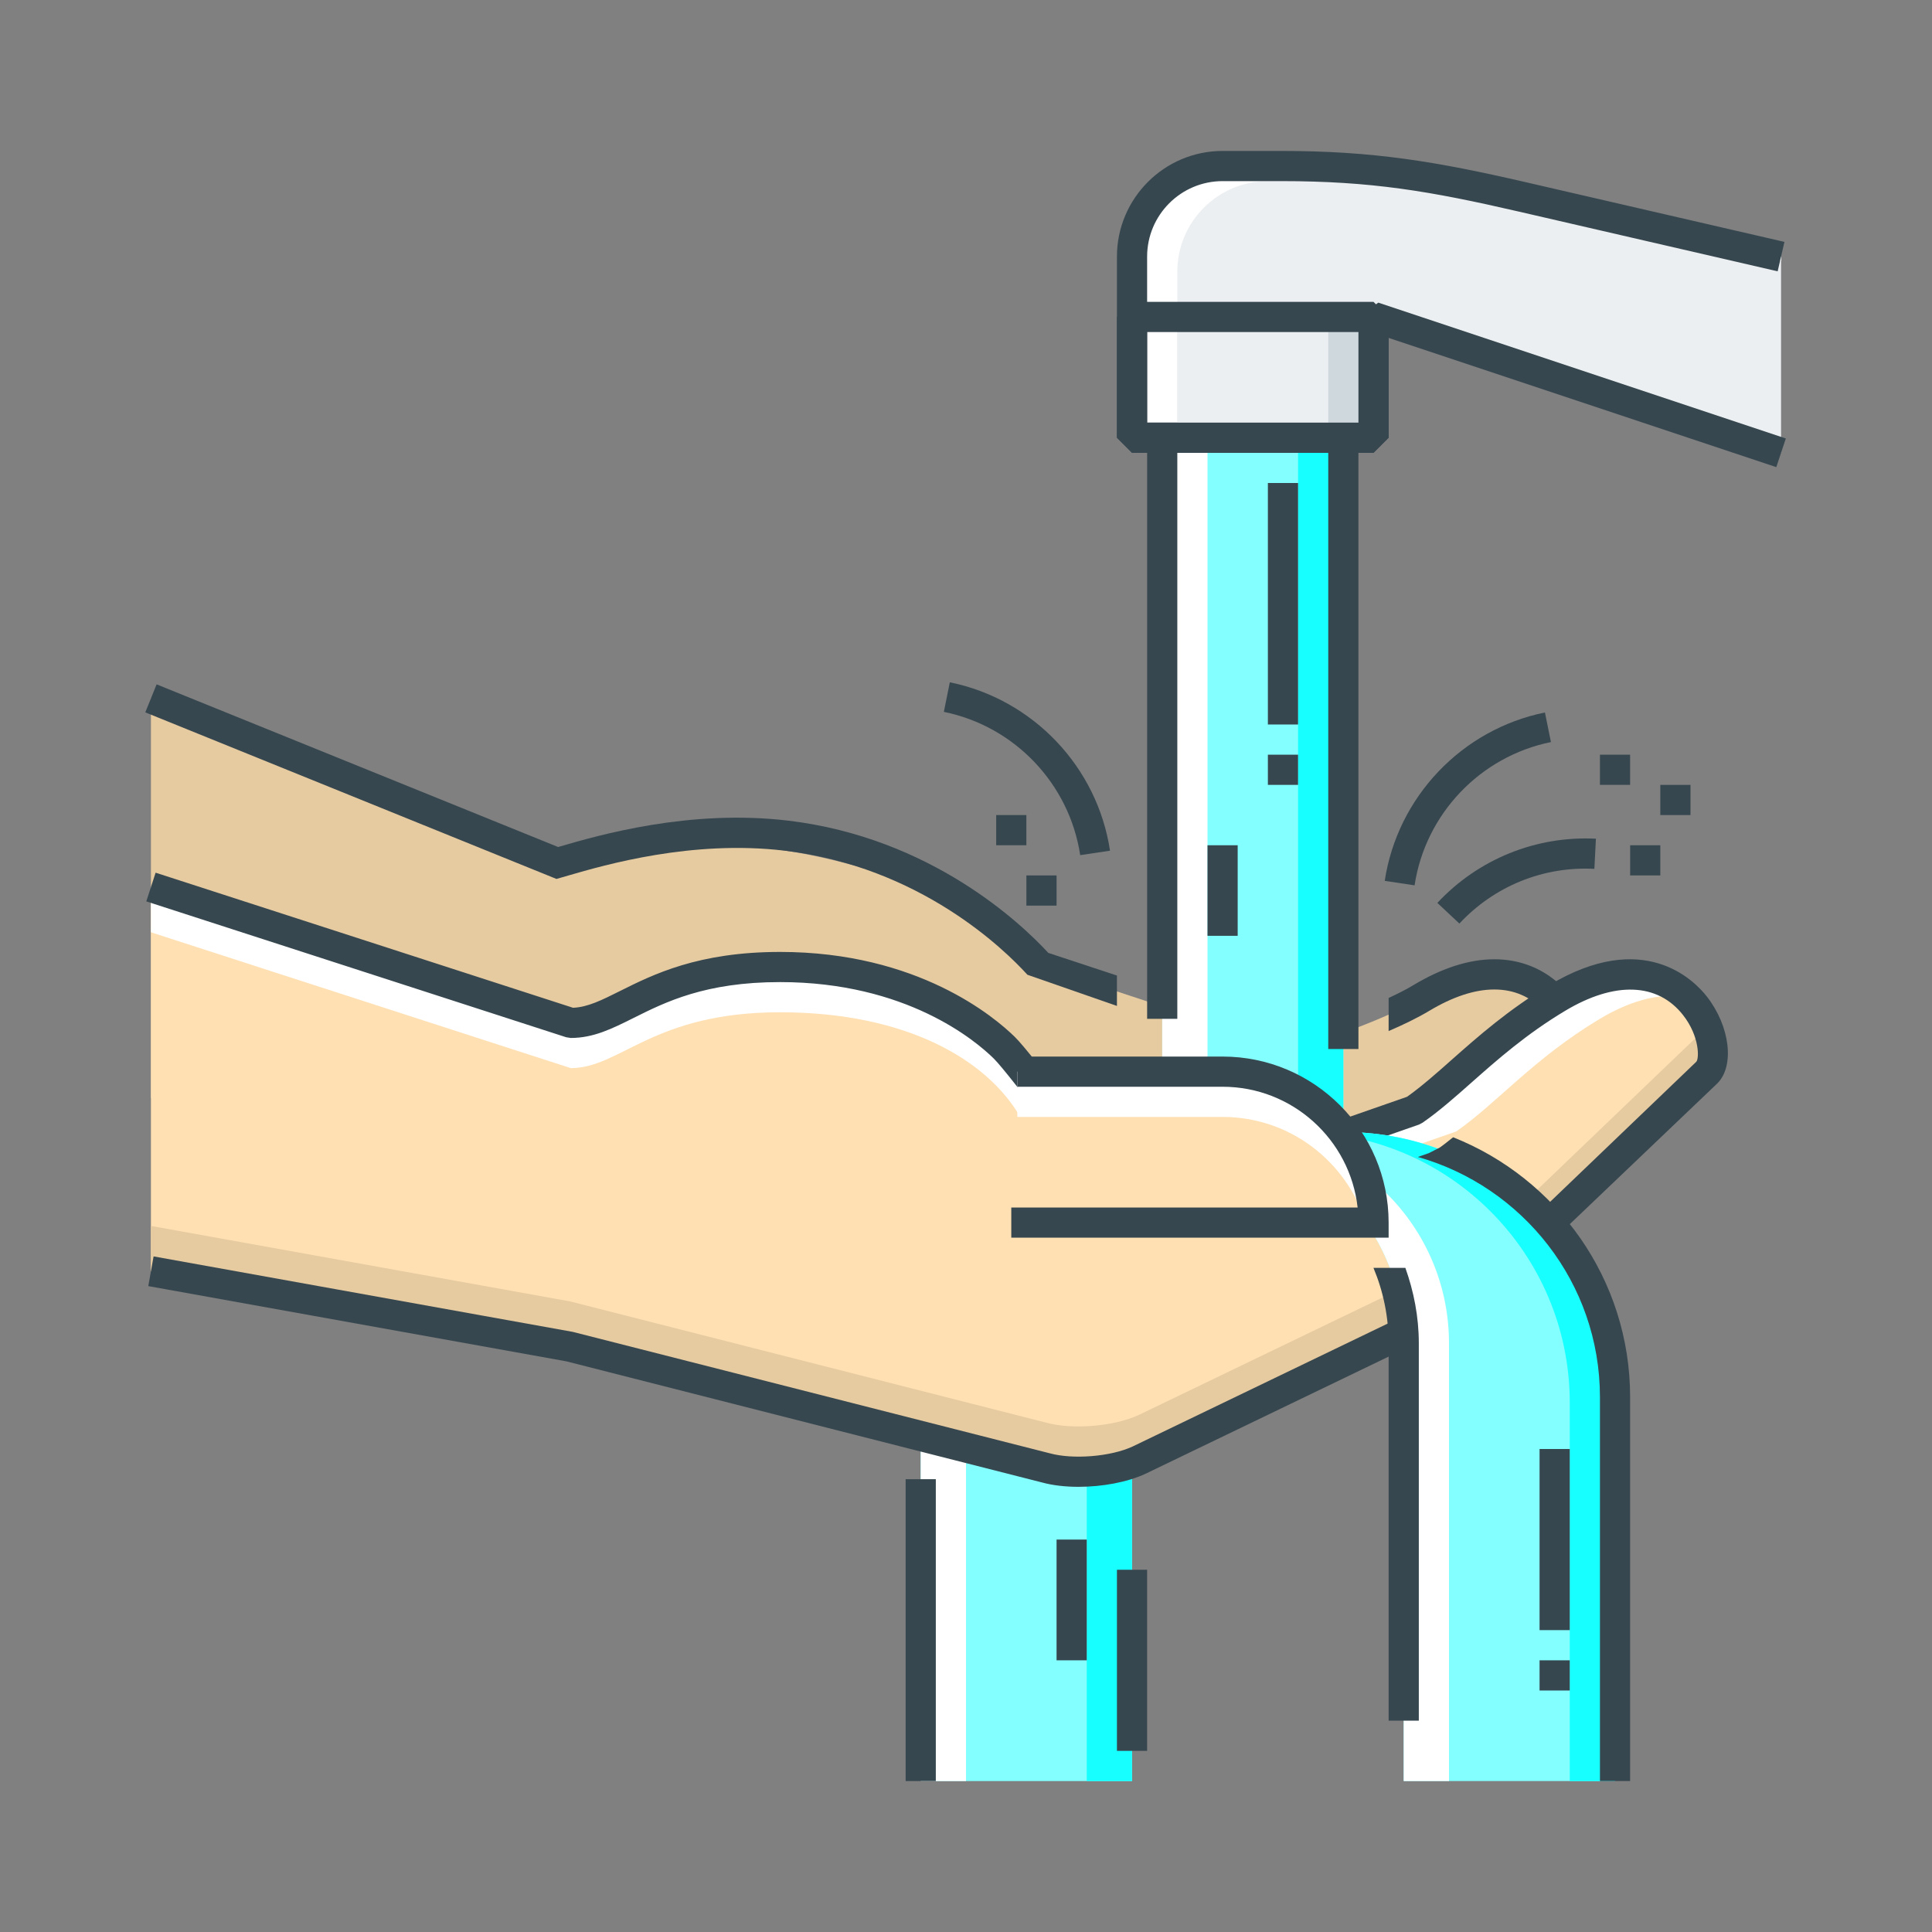 <?xml version="1.0" encoding="utf-8"?>
<!-- Generator: Adobe Illustrator 16.0.0, SVG Export Plug-In . SVG Version: 6.00 Build 0)  -->
<!DOCTYPE svg PUBLIC "-//W3C//DTD SVG 1.1//EN" "http://www.w3.org/Graphics/SVG/1.1/DTD/svg11.dtd">
<svg version="1.1" id="_x3C_Layer_x3E_" xmlns="http://www.w3.org/2000/svg" xmlns:xlink="http://www.w3.org/1999/xlink" x="0px"
	 y="0px" width="64px" height="64px" viewBox="0 0 64 64" enable-background="new 0 0 64 64" xml:space="preserve">
<rect x="0" y="0" width="64" height="64" fill="#808080" stroke="none"/>
<g id="Clean_x2C__cleaning_x2C__hand_x2C__hygiene_x2C__wash_x2C__washing_2_">
	<rect id="XMLID_3411_" x="30.5" y="44.5" fill="#84FFFF" width="7" height="14.5"/>
	<rect id="XMLID_3410_" x="36" y="44.5" fill="#18FFFF" width="1.5" height="14.5"/>
	<rect id="XMLID_3409_" x="30.5" y="44.5" fill="#FFFFFF" width="1.5" height="14.5"/>
	<rect id="XMLID_3408_" x="30" y="49" fill="#37474F" width="1" height="10"/>
	<rect id="XMLID_3407_" x="37" y="52" fill="#37474F" width="1" height="6"/>
	<path id="XMLID_3406_" fill="#E6CAA0" d="M5,36.368l13.357,3.903l15.152,3.859c0.844,0.234,2.174,0.123,2.967-0.246l3.857-1.859
		c0,0-0.27-8.325-0.734-8.325L34.447,32c-0.099-0.09-1.189-1.176-1.262-1.247c-0.766-0.753-4.236-2.127-7.141-2.571
		c-2.607-0.4-5.357-0.338-7.584,0.405L5,23.134V36.368z"/>
	<path id="XMLID_3405_" fill="#E6CAA0" d="M47.086,33.059c-2.182,1.309-6.906,2.391-8.247,3.322l-2.651,2.545v8.02l7.928-3.82
		l7.922-7.592C52.861,34.709,51.211,30.583,47.086,33.059z"/>
	<rect id="XMLID_3404_" x="38.5" y="14.5" fill="#84FFFF" width="6" height="24.25"/>
	<path id="XMLID_3403_" fill="#37474F" d="M52.512,33.816c-0.408-0.986-1.414-2.039-3.011-2.039c-0.831,0-1.729,0.287-2.673,0.852
		c-0.241,0.146-0.523,0.289-0.828,0.43v1.096c0.497-0.214,0.955-0.436,1.343-0.668c0.785-0.471,1.511-0.709,2.158-0.709
		c1.39,0,1.949,1.088,2.087,1.422c0.222,0.534,0.158,0.918,0.104,0.974l-3.566,3.417v1.367l4.266-4.07
		C52.811,35.467,52.859,34.653,52.512,33.816z"/>
	<path id="XMLID_3402_" fill="#FFE0B2" d="M51.586,33.059c-2.182,1.309-3.406,2.791-4.747,3.723l-9.442,3.293
		c0,0-3.461-4.708-4.128-5.365c-0.796-0.783-3.213-2.676-7.429-2.676c-4.215,0-5.281,1.851-6.932,1.851L5,29.384v12.728l13.884,2.5
		l15.763,4.014c0.879,0.244,2.262,0.129,3.086-0.256l10.883-5.244l7.922-7.592C57.361,34.709,55.711,30.583,51.586,33.059z"/>
	<g id="XMLID_3400_">
		<path id="XMLID_3401_" fill="#FFFFFF" d="M38.796,40.773l9.443-3.292c1.341-0.932,2.565-2.415,4.746-3.724
			c1.166-0.699,2.127-0.86,2.897-0.729c-0.83-0.805-2.261-1.193-4.297,0.029c-2.182,1.309-3.406,2.791-4.747,3.723l-8.741,3.049
			C38.512,40.389,38.796,40.773,38.796,40.773z"/>
	</g>
	<path id="XMLID_3399_" fill="#FFFFFF" d="M35.084,36.979c-0.788-1.035-1.54-1.998-1.815-2.27c-0.796-0.783-3.213-2.676-7.429-2.676
		c-4.215,0-5.281,1.85-6.932,1.85L5,29.383v1.5l13.908,4.5c1.65,0,2.717-1.85,6.932-1.85c4.216,0,6.86,1.592,7.943,3.445H35.084z"/>
	<path id="XMLID_3398_" fill="#E6CAA0" d="M56.537,34.033l-7.922,7.592l-10.883,5.244c-0.824,0.385-2.207,0.5-3.086,0.256
		l-15.763-4.014L5,40.611v1.5l13.884,2.5l15.763,4.014c0.879,0.244,2.262,0.129,3.086-0.256l10.883-5.244l7.922-7.592
		c0.269-0.269,0.27-0.889,0.012-1.518C56.544,34.021,56.541,34.029,56.537,34.033z"/>
	<path id="XMLID_3397_" fill="#37474F" d="M35.726,49.253c-0.437,0-0.858-0.048-1.213-0.146L18.76,45.096L4.912,42.604l0.176-0.984
		l13.885,2.5l15.797,4.021c0.776,0.215,2.033,0.111,2.752-0.225l10.805-5.207l7.864-7.536c0.099-0.099,0.116-0.839-0.435-1.544
		c-0.842-1.078-2.268-1.129-3.913-0.142c-1.29,0.774-2.247,1.621-3.091,2.368c-0.556,0.492-1.08,0.956-1.628,1.336l-0.12,0.063
		l-9.792,3.414l-0.219-0.298c-0.956-1.3-3.552-4.789-4.075-5.306c-0.604-0.594-2.897-2.531-7.078-2.531
		c-2.475,0-3.791,0.658-4.85,1.187c-0.713,0.356-1.328,0.664-2.082,0.664l-0.153-0.024l-13.909-4.5l0.309-0.951l13.828,4.475
		c0.488-0.021,0.943-0.249,1.561-0.558c1.092-0.546,2.586-1.292,5.297-1.292c4.561,0,7.107,2.158,7.779,2.818
		c0.601,0.592,3.146,4.024,3.961,5.129l9.028-3.148c0.481-0.342,0.968-0.771,1.48-1.226c0.877-0.776,1.87-1.655,3.239-2.477
		c3.105-1.862,4.776-0.179,5.216,0.384c0.765,0.98,0.924,2.296,0.347,2.873l-8.059,7.688L37.95,48.819
		C37.348,49.101,36.511,49.253,35.726,49.253z"/>
	<g id="XMLID_3395_">
		<path id="XMLID_3396_" fill="#37474F" d="M34.727,31.566c-0.877-0.953-3.877-3.818-8.623-4.382
			c-3.275-0.388-6.277,0.485-7.559,0.858l-0.057,0.016L5.188,22.67l-0.375,0.928l13.621,5.518l0.391-0.113
			c1.224-0.355,4.094-1.187,7.162-0.824c4.491,0.533,7.295,3.282,8.047,4.111L37,33.323v-1.007L34.727,31.566z"/>
	</g>
	<rect id="XMLID_3394_" x="38.5" y="14.5" fill="#FFFFFF" width="1.5" height="24.25"/>
	<rect id="XMLID_3393_" x="43" y="14.5" fill="#18FFFF" width="1.5" height="24.25"/>
	<polygon id="XMLID_3392_" fill="#37474F" points="45,34.75 44,34.75 44,15 39,15 39,33.75 38,33.75 38,14 45,14 	"/>
	<path id="XMLID_3391_" fill="#ECEFF1" d="M59,8.5l-8.562-1.976C47.488,5.844,45.472,5.5,42.444,5.5H40.5c-1.656,0-3,1.344-3,3v6h8
		v-4L59,15V8.5z"/>
	<path id="XMLID_3390_" fill="#FFFFFF" d="M39,9c0-1.656,1.344-3,3-3h1.944c3.027,0,5.045,0.344,7.994,1.024L59,8.654V8.5
		l-8.562-1.976C47.489,5.844,45.472,5.5,42.444,5.5H40.5c-1.656,0-3,1.344-3,3v6H39V9z"/>
	<path id="XMLID_3389_" fill="#37474F" d="M58.842,15.475L46,11.193V14.5L45.5,15h-8L37,14.5v-6C37,6.57,38.57,5,40.5,5h1.944
		c3.054,0,5.126,0.35,8.106,1.037l8.562,1.976l-0.225,0.975l-8.562-1.976C47.355,6.326,45.419,6,42.444,6H40.5
		C39.121,6,38,7.121,38,8.5V14h7v-3.5l0.658-0.475l13.5,4.5L58.842,15.475z"/>
	<rect id="XMLID_3388_" x="39" y="10.5" fill="#ECEFF1" width="6.5" height="4"/>
	<rect id="XMLID_3387_" x="44" y="10.5" fill="#CFD8DC" width="1.5" height="4"/>
	<path id="XMLID_3384_" fill="#37474F" d="M45.5,15h-8L37,14.5v-4l0.5-0.5h8l0.5,0.5v4L45.5,15z M38,14h7v-3h-7V14z"/>
	<path id="XMLID_3383_" fill="#84FFFF" d="M53.5,59h-7V44.5c0-3.866-3.134-7-7-7l0,0h5.031c4.953,0,8.969,4.016,8.969,8.969V59z"/>
	<path id="XMLID_3382_" fill="#FFFFFF" d="M41,37.5h-1.5c3.866,0,7,3.134,7,7V59H48V44.5C48,40.634,44.866,37.5,41,37.5z"/>
	<path id="XMLID_3381_" fill="#18FFFF" d="M44.531,37.5h-1.5c4.953,0,8.969,4.016,8.969,8.969V59h1.5V46.469
		C53.5,41.516,49.484,37.5,44.531,37.5z"/>
	<g id="XMLID_3377_">
		<g id="XMLID_3379_">
			<path id="XMLID_3380_" fill="#37474F" d="M48.137,37.673c-0.146,0.114-0.291,0.235-0.442,0.341l-0.362,0.184l-0.365,0.128
				C50.441,39.309,53,42.496,53,46.281V59h1V46.281C54,42.373,51.565,39.036,48.137,37.673z"/>
		</g>
		<path id="XMLID_3378_" fill="#37474F" d="M46,44.5V57h1V44.5c0-0.879-0.166-1.716-0.445-2.5h-1.057C45.82,42.77,46,43.614,46,44.5
			z"/>
	</g>
	<path id="XMLID_3376_" fill="#FFE0B2" d="M34.2,35.5h6.3c2.762,0,5,2.238,5,5l0,0h-12L34.2,35.5z"/>
	<path id="XMLID_3375_" fill="#FFFFFF" d="M33.7,37h6.8c2.235,0,4.105,1.477,4.746,3.5H45.5c0-2.762-2.238-5-5-5h-6.8V37z"/>
	<path id="XMLID_3374_" fill="#37474F" d="M46,41H33.5v-1h11.473c-0.25-2.247-2.16-4-4.473-4h-6.8v-1h6.8c3.033,0,5.5,2.467,5.5,5.5
		V41z"/>
	<rect id="XMLID_3373_" x="40" y="28" fill="#37474F" width="1" height="3"/>
	<g id="XMLID_3370_">
		<path id="XMLID_3372_" fill="#FFE57F" d="M42.5,16v8V16z"/>
		<rect id="XMLID_3371_" x="42" y="16" fill="#37474F" width="1" height="8"/>
	</g>
	<rect id="XMLID_3369_" x="42" y="25" fill="#37474F" width="1" height="1"/>
	<path id="XMLID_3368_" fill="#37474F" d="M48.344,30.594l-0.73-0.684c1.355-1.452,3.268-2.227,5.253-2.127l-0.051,0.999
		C51.119,28.693,49.498,29.356,48.344,30.594z"/>
	<path id="XMLID_3367_" fill="#37474F" d="M35.783,28.328c-0.357-2.363-2.173-4.271-4.517-4.746l0.198-0.98
		c2.754,0.559,4.887,2.801,5.307,5.578L35.783,28.328z"/>
	<path id="XMLID_3366_" fill="#37474F" d="M46.86,29.328l-0.989-0.148c0.42-2.777,2.553-5.02,5.307-5.578l0.199,0.98
		C49.032,25.058,47.217,26.965,46.86,29.328z"/>
	<rect id="XMLID_3365_" x="55" y="26" fill="#37474F" width="1" height="1"/>
	<rect id="XMLID_3364_" x="34" y="29" fill="#37474F" width="1" height="1"/>
	<rect id="XMLID_3363_" x="33" y="27" fill="#37474F" width="1" height="1"/>
	<rect id="XMLID_3362_" x="53" y="25" fill="#37474F" width="1" height="1"/>
	<rect id="XMLID_3361_" x="54" y="28" fill="#37474F" width="1" height="1"/>
	<g id="XMLID_3358_">
		<path id="XMLID_3360_" fill="#FFE57F" d="M51.5,48v6V48z"/>
		<rect id="XMLID_3359_" x="51" y="48" fill="#37474F" width="1" height="6"/>
	</g>
	<rect id="XMLID_3357_" x="51" y="55" fill="#37474F" width="1" height="1"/>
	<rect id="XMLID_3356_" x="35" y="51" fill="#37474F" width="1" height="4"/>
</g>
</svg>
